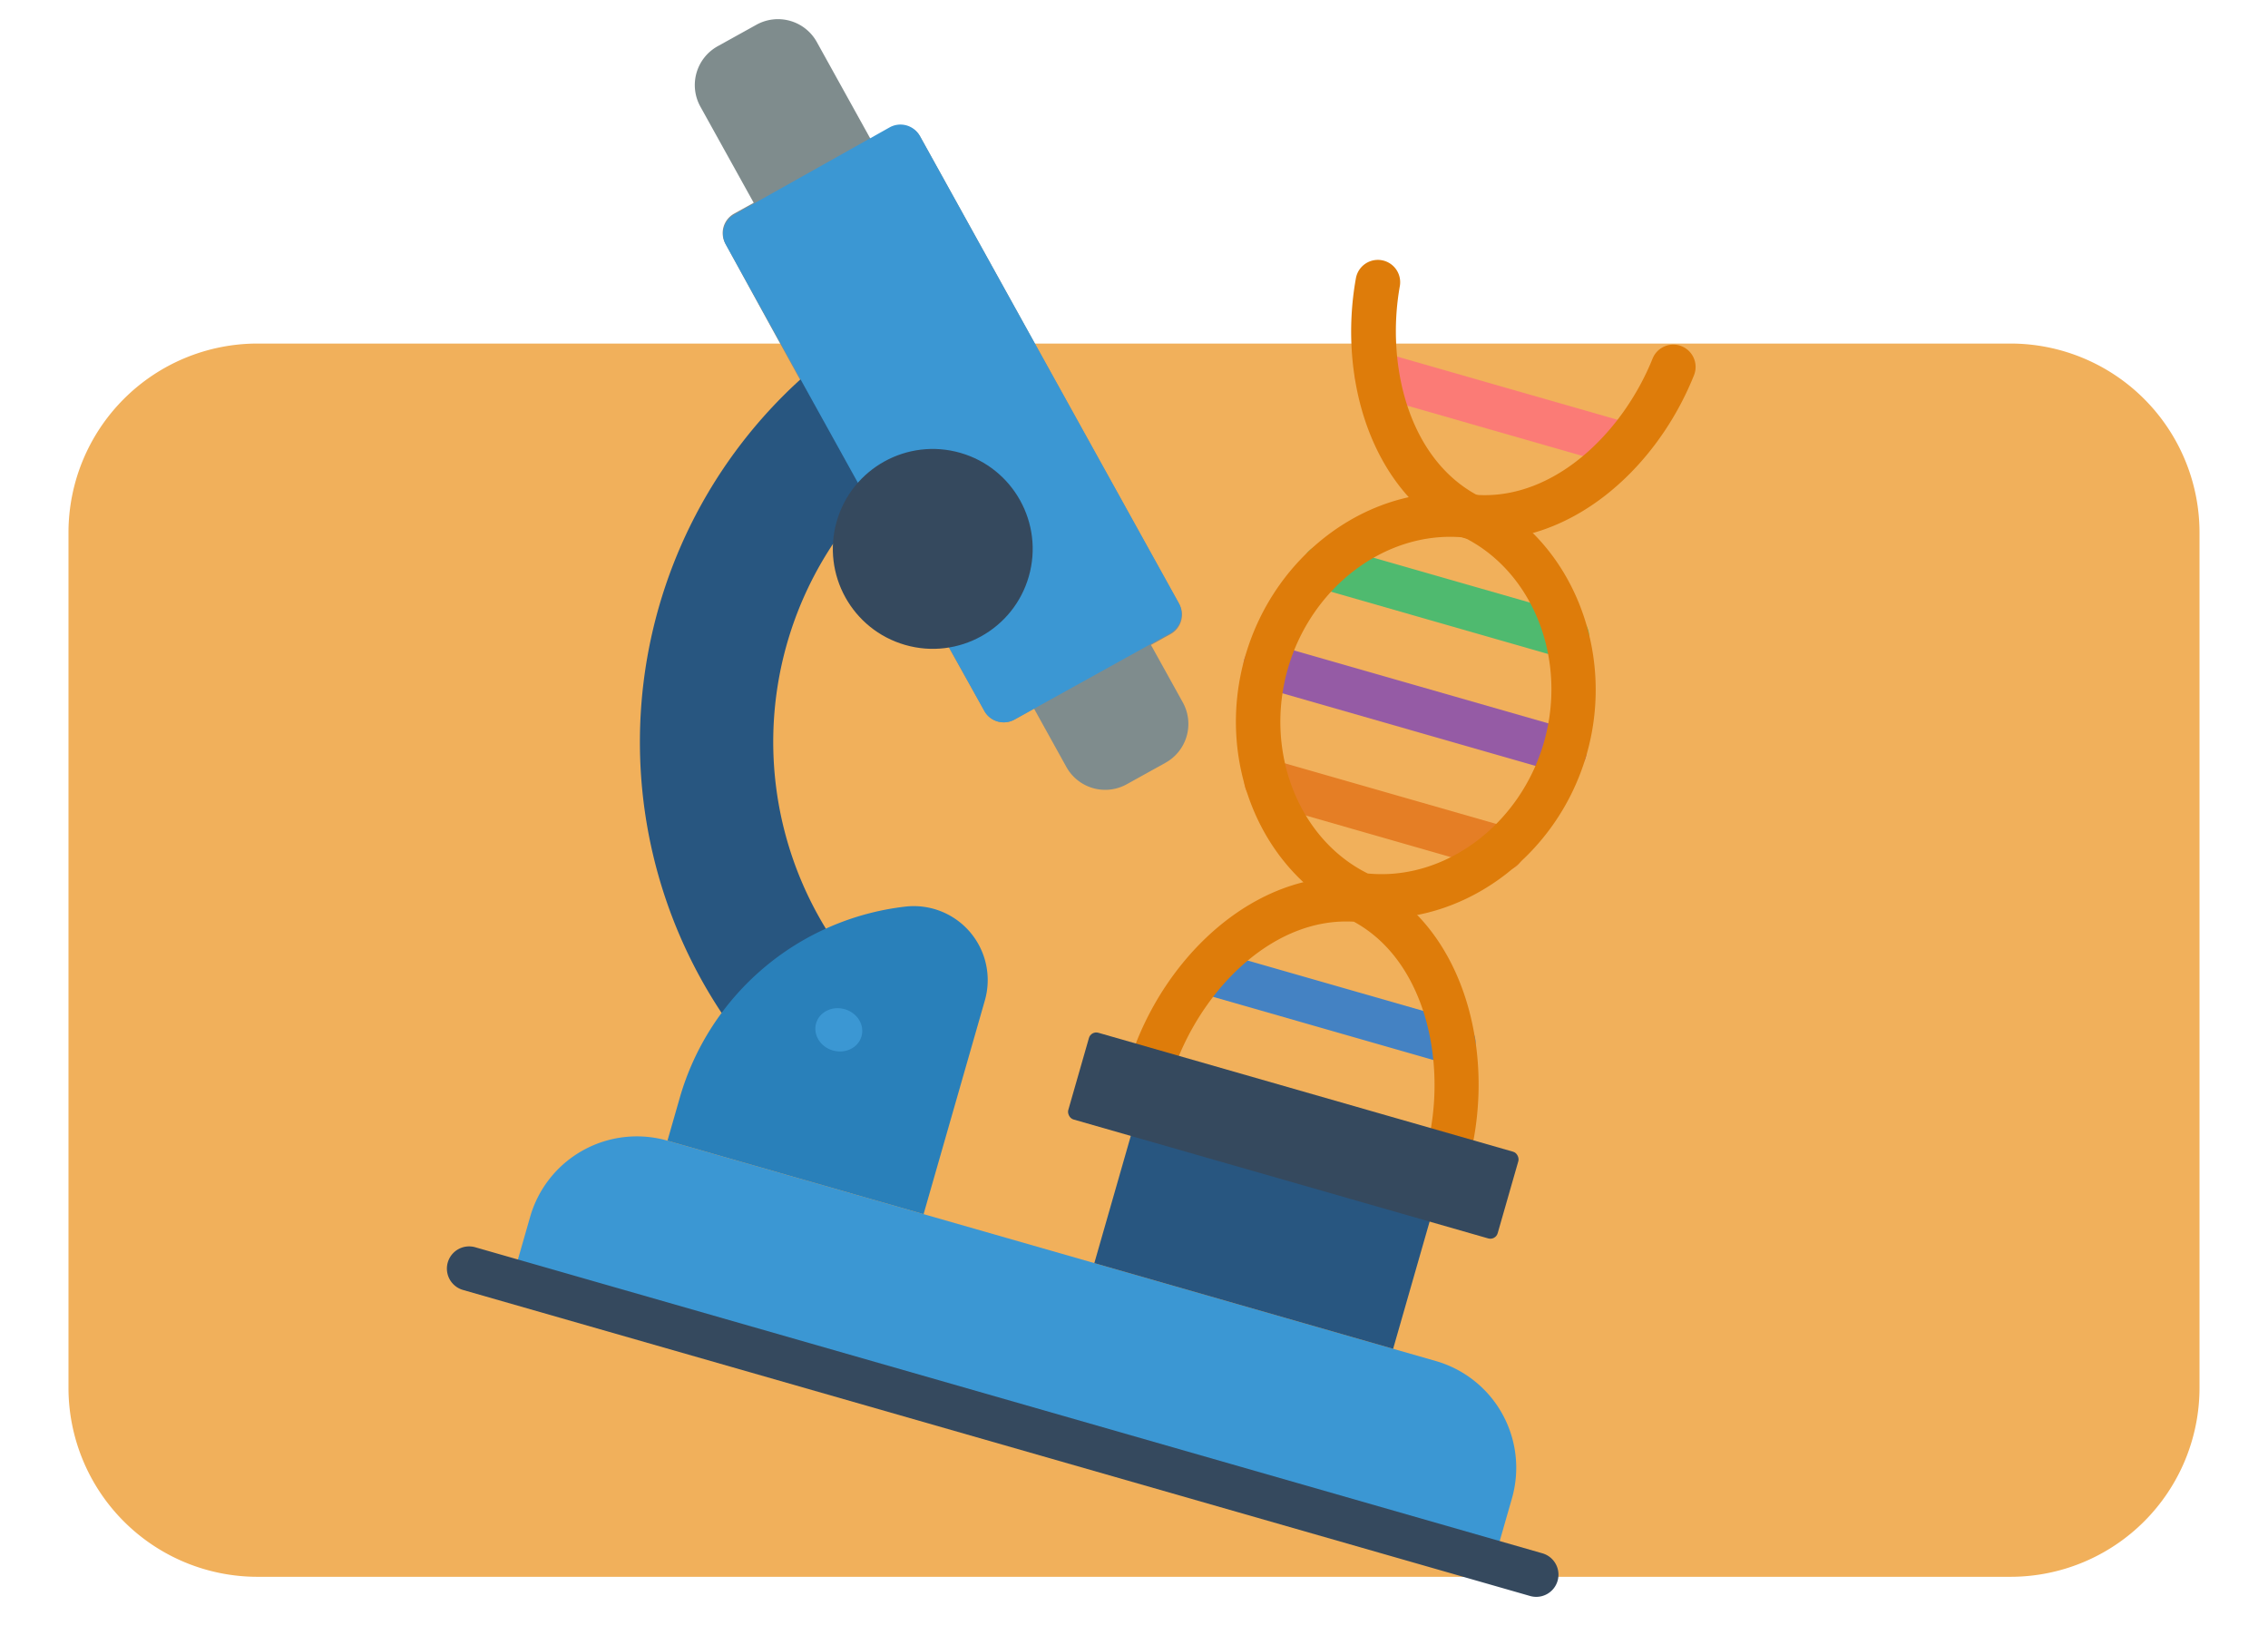 <svg xmlns="http://www.w3.org/2000/svg" xmlns:xlink="http://www.w3.org/1999/xlink" width="298.04" height="216.175" viewBox="0 0 298.04 216.175">
  <defs>
    <filter id="yellow_bg1" x="0" y="36.135" width="298.04" height="180.039" filterUnits="userSpaceOnUse">
      <feOffset dy="3" input="SourceAlpha"/>
      <feGaussianBlur stdDeviation="3" result="blur"/>
      <feFlood flood-opacity="0.161"/>
      <feComposite operator="in" in2="blur"/>
      <feComposite in="SourceGraphic"/>
    </filter>
  </defs>
  <g id="microscope" transform="translate(9)">
    <g transform="matrix(1, 0, 0, 1, -9, 0)" filter="url(#yellow_bg1)">
      <path id="yellow_bg1-2" data-name="yellow bg1" d="M24.842,0H255.2A24.842,24.842,0,0,1,280.04,24.842V137.2A24.842,24.842,0,0,1,255.2,162.039H24.842A24.842,24.842,0,0,1,0,137.2V24.842A24.842,24.842,0,0,1,24.842,0Z" transform="translate(9 42.14)" fill="#f1b05b"/>
    </g>
    <g id="Microscope-DNA" transform="translate(85.275 0) rotate(16)">
      <path id="Shape" d="M84.225,80.111l-4.114,4.114a5.835,5.835,0,0,1-8.257,0L65.669,78.04,63.6,80.111a2.918,2.918,0,0,1-4.143,0c-13.1-12.984-31.22-30.987-49.6-49.6a2.918,2.918,0,0,1,0-4.143l2.072-2.072L1.711,14.083a5.836,5.836,0,0,1,0-8.257L5.826,1.711a5.836,5.836,0,0,1,8.257,0l10.3,10.3L26.454,9.94a2.918,2.918,0,0,1,4.143,0l49.6,49.6a2.918,2.918,0,0,1,0,4.143l-2.072,2.072,6.186,6.186a5.835,5.835,0,0,1-.088,8.17Z" transform="translate(0 0)" fill="#7f8c8d"/>
      <path id="Shape-2" data-name="Shape" d="M9.649,0A64.366,64.366,0,0,0,22.633,82.893L32.758,68.48A47,47,0,0,1,19.715,19.607L32.086,4.7Z" transform="translate(14.588 44.894)" fill="#285680"/>
      <path id="Shape-3" data-name="Shape" d="M14.589,0H119.628a14.589,14.589,0,0,1,14.589,14.589v8.753H0V14.589A14.589,14.589,0,0,1,14.589,0Z" transform="translate(20.414 145.878)" fill="#3b97d3"/>
      <path id="Shape-4" data-name="Shape" d="M35.013,38.923H0V33.087A35.013,35.013,0,0,1,21.533.759a9.716,9.716,0,0,1,13.48,8.987Z" transform="translate(35.003 106.955)" fill="#2980ba"/>
      <path id="Shape-5" data-name="Shape" d="M148.805,5.836H2.918A2.918,2.918,0,0,1,2.918,0H148.805a2.918,2.918,0,1,1,0,5.836Z" transform="translate(11.661 166.302)" fill="#35495e"/>
      <path id="Shape-6" data-name="Shape" d="M36.063,5.836H2.918A2.918,2.918,0,0,1,2.918,0H36.063a2.918,2.918,0,0,1,0,5.836Z" transform="translate(94.292 46.674)" fill="#4fba6f"/>
      <path id="Shape-7" data-name="Shape" d="M36.822,5.836H2.918A2.918,2.918,0,1,1,2.918,0h33.9a2.918,2.918,0,0,1,0,5.836Z" transform="translate(93.912 20.414)" fill="#fb7b76"/>
      <path id="Shape-8" data-name="Shape" d="M36.822,5.836H2.918A2.918,2.918,0,1,1,2.918,0h33.9a2.918,2.918,0,0,1,0,5.836Z" transform="translate(93.912 102.111)" fill="#4482c3"/>
      <path id="Shape-9" data-name="Shape" d="M43.766,5.836H2.918A2.918,2.918,0,0,1,2.918,0H43.766a2.918,2.918,0,0,1,0,5.836Z" transform="translate(90.44 61.263)" fill="#955ba5"/>
      <path id="Shape-10" data-name="Shape" d="M35.188,5.836H2.918A2.918,2.918,0,0,1,2.918,0h32.27a2.918,2.918,0,1,1,0,5.836Z" transform="translate(94.729 75.852)" fill="#e57e25"/>
      <g id="Group_74" data-name="Group 74" transform="translate(90.44 8.787)">
        <path id="Shape-11" data-name="Shape" d="M22.817,57.6C9.8,55.437,0,43.154,0,28.827S9.745,2.217,22.7.058A4.027,4.027,0,0,0,23.342,0h.467C36.851,2.072,46.684,14.589,46.684,28.8s-9.8,26.639-22.817,28.8a2.539,2.539,0,0,1-1.05,0Zm.525-51.761C13.334,7.674,5.836,17.507,5.836,28.8s7.5,21.125,17.507,22.963C33.35,49.923,40.849,40.09,40.849,28.8S33.35,7.7,23.342,5.835Z" transform="translate(0 26.216)" fill="#de7c0a"/>
        <path id="Shape-12" data-name="Shape" d="M22.511,32.052C9.585,29.63,1.357,16.471.015,3.224A2.932,2.932,0,1,1,5.85,2.641C6.93,13.057,13.145,24,23.123,26.216,33.1,24.028,39.317,13.057,40.4,2.641a2.932,2.932,0,0,1,5.836.584C44.861,16.792,36.4,29.747,23.707,32.052A2.684,2.684,0,0,1,22.511,32.052Z" transform="translate(0.277 0)" fill="#de7c0a"/>
        <path id="Shape-13" data-name="Shape" d="M43.285,32.15a2.918,2.918,0,0,1-2.918-2.626C39.317,19.02,33.044,8.108,23.123,5.89,13.174,8.108,6.959,18.962,5.85,29.466a2.932,2.932,0,1,1-5.836-.584C1.386,15.285,9.848,2.418,22.511.055a2.684,2.684,0,0,1,1.08,0C36.545,2.418,44.773,15.636,46.115,28.882a2.918,2.918,0,0,1-2.83,3.268Z" transform="translate(0.219 78.681)" fill="#de7c0a"/>
      </g>
      <path id="Shape-14" data-name="Shape" d="M50.377,71.123a2.918,2.918,0,0,0,4.143,0L71.035,54.608a2.918,2.918,0,0,0,0-4.143L21.433.863a2.918,2.918,0,0,0-4.143,0L.863,17.465a2.918,2.918,0,0,0,0,4.143Z" transform="translate(9.076 8.989)" fill="#3b97d3"/>
      <circle id="Oval" cx="13.13" cy="13.13" r="13.13" transform="translate(33.953 48.396)" fill="#35495e"/>
      <path id="Rectangle-path" d="M0,0H40.849V17.507H0Z" transform="translate(93.358 128.371)" fill="#285680"/>
      <rect id="Rectangle-path-2" data-name="Rectangle-path" width="58.703" height="11.853" rx="1" transform="translate(84.524 116.641)" fill="#35495e"/>
      <ellipse id="Oval-2" data-name="Oval" cx="3.104" cy="2.822" rx="3.104" ry="2.822" transform="translate(49.528 122.85)" fill="#3b97d3"/>
    </g>
  </g>
</svg>
